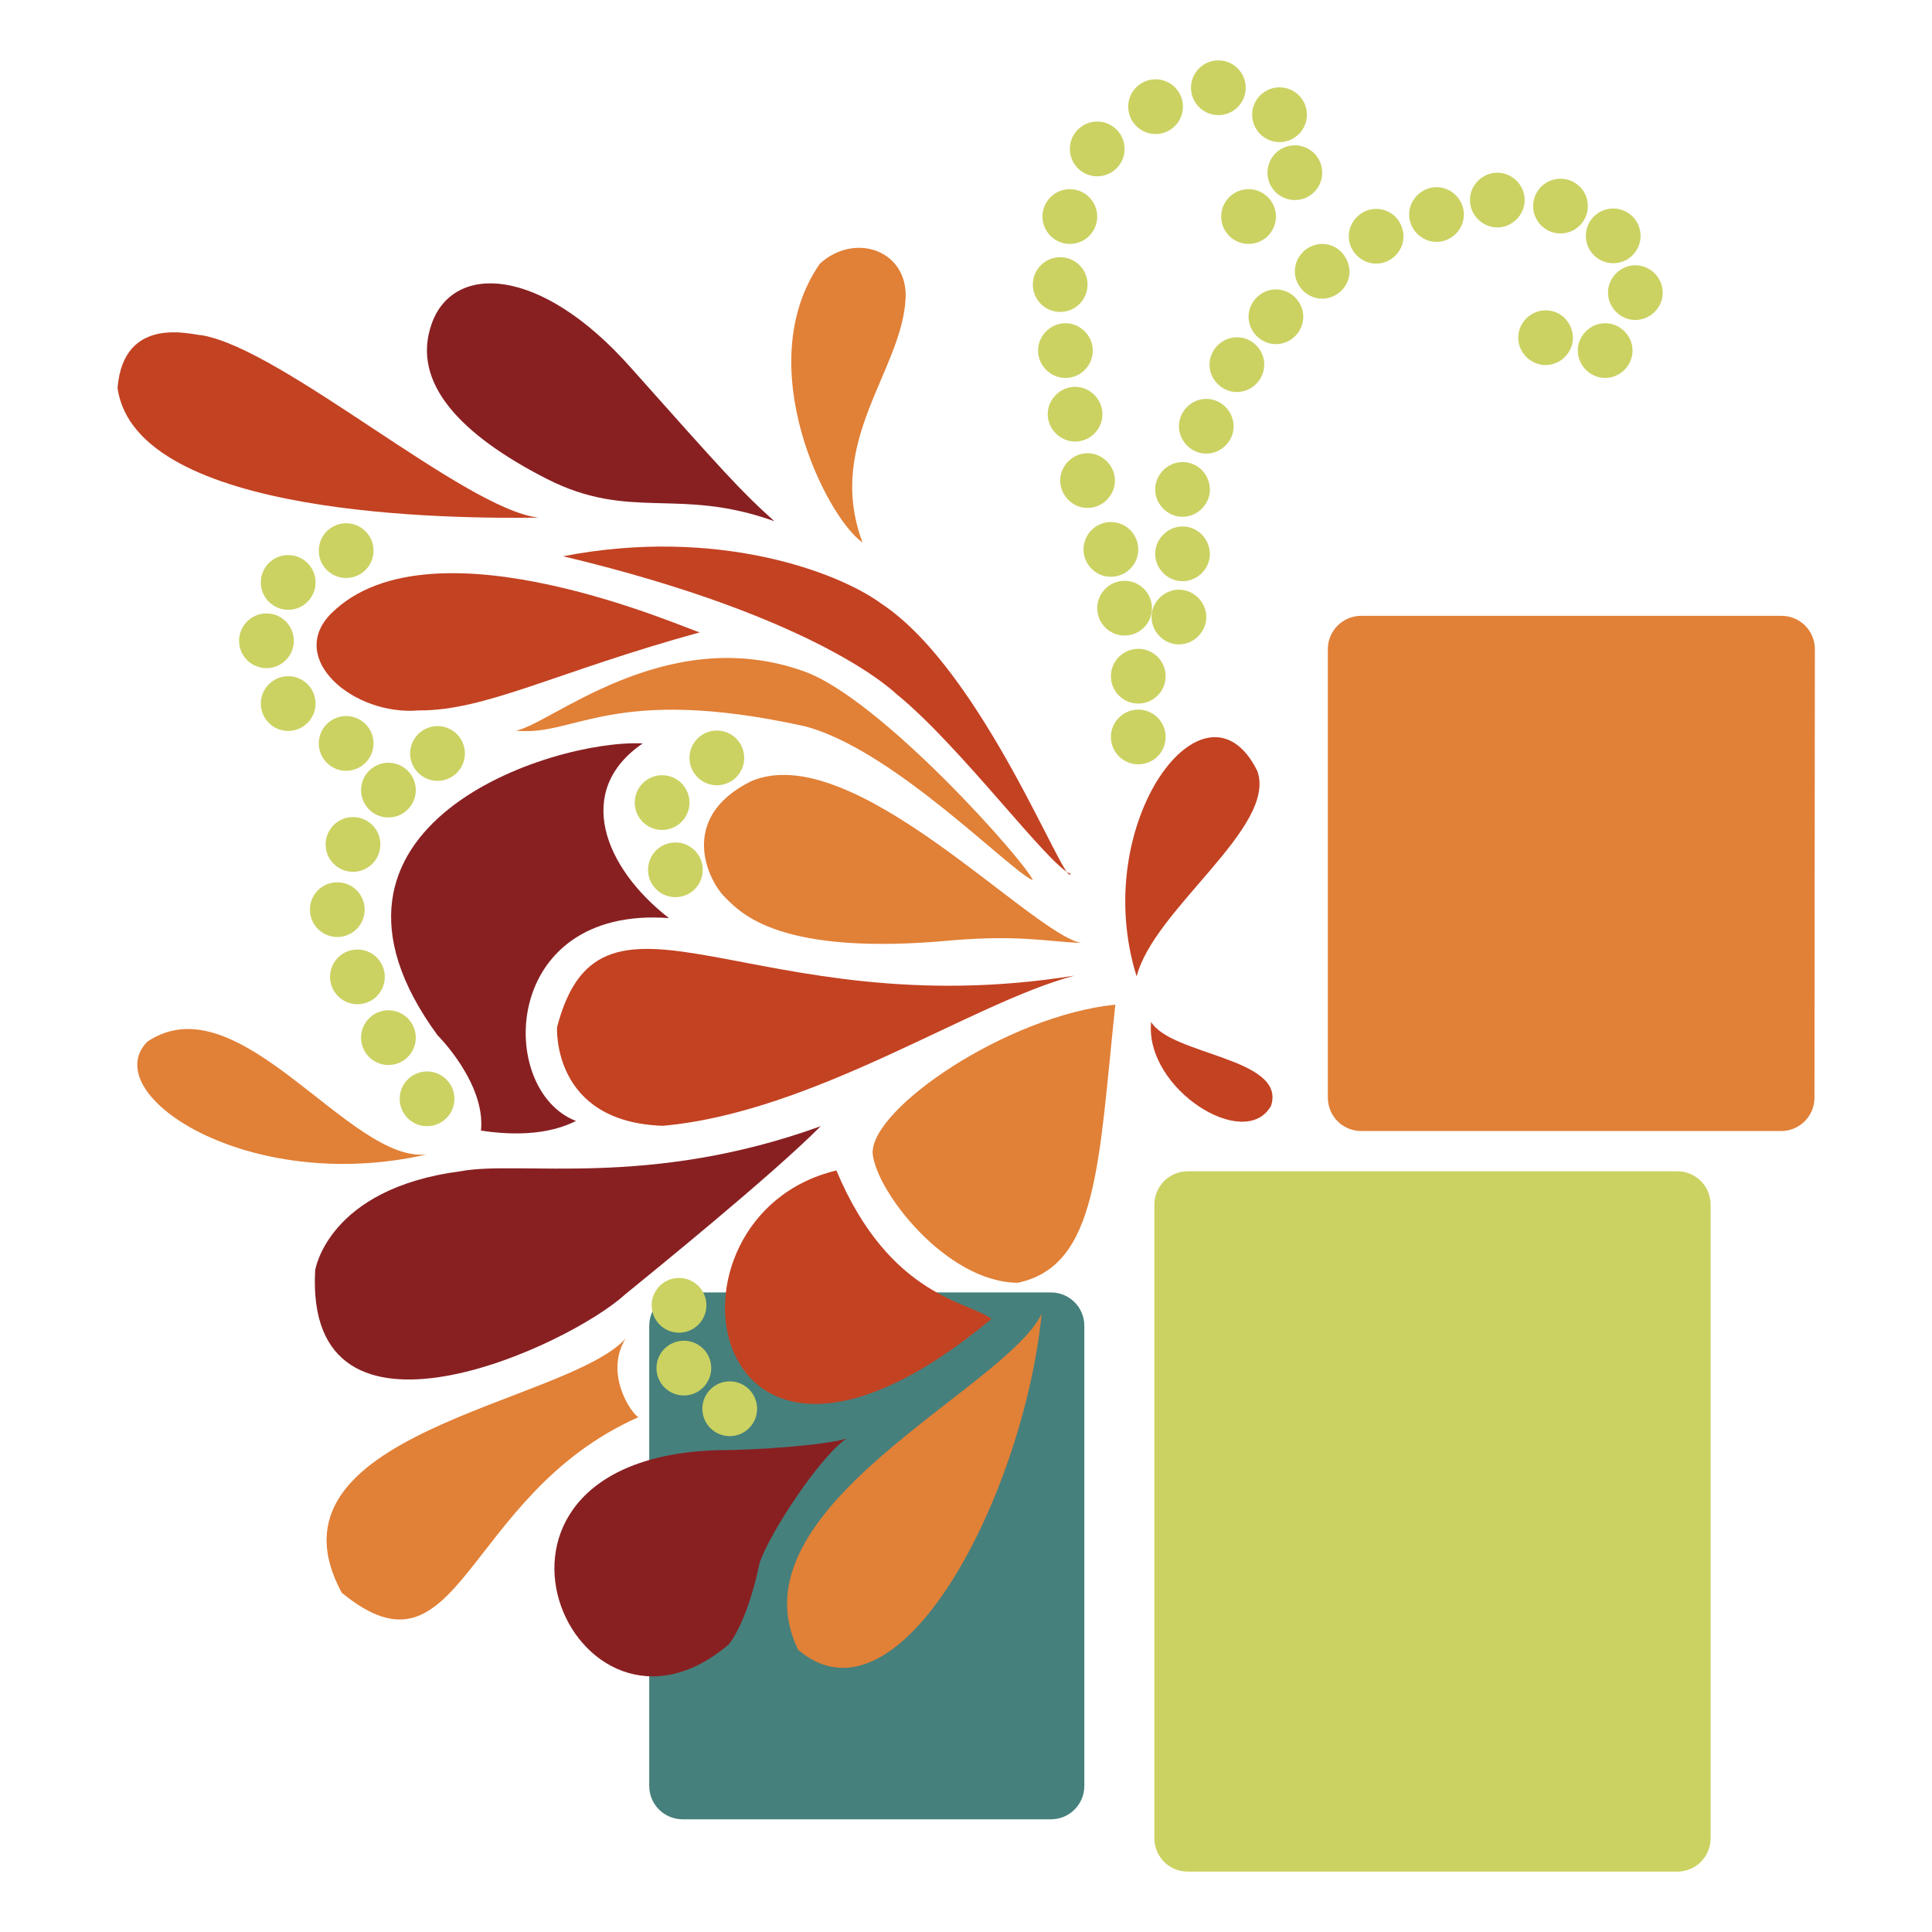 <?xml version="1.0" encoding="utf-8"?>
<!-- Generator: Adobe Illustrator 18.0.0, SVG Export Plug-In . SVG Version: 6.00 Build 0)  -->
<!DOCTYPE svg PUBLIC "-//W3C//DTD SVG 1.1//EN" "http://www.w3.org/Graphics/SVG/1.1/DTD/svg11.dtd">
<svg version="1.1" id="图层_1" xmlns="http://www.w3.org/2000/svg" xmlns:xlink="http://www.w3.org/1999/xlink" x="0px" y="0px"
	 viewBox="0 0 480 480" enable-background="new 0 0 480 480" xml:space="preserve">
<g>
	<path fill="#E18037" d="M450.8,272.7c0,4.6-3.7,8.3-8.3,8.3H338.2c-4.6,0-8.3-3.7-8.3-8.3V161.3c0-4.6,3.7-8.3,8.3-8.3h104.4
		c4.6,0,8.3,3.7,8.3,8.3L450.8,272.7L450.8,272.7z"/>
	<path fill="#46807C" d="M269.4,443.7c0,4.6-3.7,8.3-8.3,8.3h-91.5c-4.6,0-8.3-3.7-8.3-8.3V329.4c0-4.6,3.7-8.3,8.3-8.3h91.5
		c4.6,0,8.3,3.7,8.3,8.3V443.7z"/>
	<path fill="#CBD262" d="M425,456.7c0,4.6-3.7,8.3-8.3,8.3H295.1c-4.6,0-8.3-3.7-8.3-8.3V299.3c0-4.6,3.7-8.3,8.3-8.3h121.6
		c4.6,0,8.3,3.7,8.3,8.3V456.7z"/>
	<path fill="#C34222" d="M173.9,157.1c-1.4,0.1-66.4-29.7-91.6-4.7c-11.2,11.2,5.5,25.5,21.8,24.1
		C120.7,176.6,138.2,166.9,173.9,157.1z"/>
	<path fill="#C34222" d="M133.8,128.6c-21,0.3-100,0-104.6-32.2c1.5-18.5,18.8-13.1,21-13.1C70.4,86.8,115.6,126.6,133.8,128.6z"/>
	<path fill="#882022" d="M192.4,129.5c-23.9-8.6-35.8,0.1-56.7-10.6s-33.8-23.7-28.4-38.6s26.9-14.3,49.3,10.9
		C179.5,116.9,184,122,192.4,129.5z"/>
	<path fill="#E18037" d="M214.3,134.8c-9.1-6.4-28-44.2-10.6-69.3c8.7-7.9,21.8-3.3,21.3,8.5C224.2,92.1,204.9,109.7,214.3,134.8"/>
	<path fill="#C34222" d="M139.9,138.2c38.2-7.4,68.4,3.9,79.1,11.8c25.4,16.8,45.8,71.2,47,67.1c-5.2-1.7-27.3-31.7-43.2-44.6
		C222.7,172.5,204.4,153.6,139.9,138.2z"/>
	<path fill="#E18037" d="M128.1,181.5c14.7,1.7,23.8-11.6,71.7-1.1c21.9,5.6,50.8,35.7,56.8,38.3c-1.1-3.7-38.2-45.8-57.4-52.1
		C164.9,154.7,136.1,180.5,128.1,181.5z"/>
	<path fill="#E18037" d="M268.6,234.3c-13-2.8-56.9-51-82-40.2c-18.5,9.2-10.5,24.9-6.5,28.8c3.9,3.9,13.5,14.8,56.7,10.7
		C253,232.3,259.2,233.8,268.6,234.3z"/>
	<path fill="#C34222" d="M266.9,242.4c-79.7,12.8-117.4-29.8-128.5,12.8c0,0-1.4,23.6,26.3,24.5
		C202.3,276.3,241.1,249.3,266.9,242.4z"/>
	<path fill="#882022" d="M108.7,257.2c-38.1-52.1,28.5-73.6,51-72.5c-17.2,11.7-9.6,30.9,6.5,43.4c-41.9-3.1-42.9,42.8-23.1,50.4
		c-2.1,1-9.2,4.6-23.6,2.4C120.7,269.1,108.7,257.2,108.7,257.2z"/>
	<path fill="#E18037" d="M106.1,286.8c-19.2,2.4-46.7-43.3-69.5-28C23.9,271.8,61.6,297,106.1,286.8z"/>
	<path fill="#882022" d="M203.9,279.8c-12.2,12.3-42.6,36.9-48.6,41.8c-14.2,13-79.7,43.2-77-6c0,0,3.1-20.3,36.1-24.6
		C129.1,288.2,160.8,295.4,203.9,279.8z"/>
	<path fill="#E18037" d="M158.6,352.1c-43.5,19.3-44.1,67.9-73.7,43.6c-21.5-39.7,55.6-46.8,70.5-63.1
		C150.1,341.3,156.8,351.1,158.6,352.1z"/>
	<path fill="#882022" d="M210.3,357.4c-4.9,1.6-21.9,2.9-32.4,2.9c-69.8,2.5-35.2,80.8,3.1,48.3c0,0,4.5-4.9,7.7-20.2
		C191,381.2,203.6,362,210.3,357.4z"/>
	<path fill="#E18037" d="M198.3,409.9c-17.2-35.2,51.6-64.8,60.5-83.5C254.3,371.4,223.5,431.3,198.3,409.9z"/>
	<path fill="#C34222" d="M207.8,290.8c-47.4,11.3-33.5,96.8,38.5,36.9C240.9,323.3,221.1,322.5,207.8,290.8z"/>
	<path fill="#E18037" d="M277.1,249.6c-26.8,2.7-60.6,25.7-60.3,36.9c0.8,9.4,18.3,32.1,36.1,32.2
		C272.8,314.4,272.9,289.2,277.1,249.6z"/>
	<path fill="#C34222" d="M286,253.9c-1.7,16.6,23.4,32.4,29.8,20.8C319.6,262.8,291,262.2,286,253.9z"/>
	<path fill="#C34222" d="M282.4,242.6c-12-38.2,17.2-77,30-51C317.3,205.5,286.6,225.9,282.4,242.6z"/>
	<g>
		<g>
			<circle fill="#CBD262" cx="276" cy="136.5" r="6.8"/>
			<circle fill="#CBD262" cx="279.4" cy="151.1" r="6.8"/>
			<circle fill="#CBD262" cx="282.8" cy="168" r="6.8"/>
			<circle fill="#CBD262" cx="282.8" cy="183.1" r="6.8"/>
			<circle fill="#CBD262" cx="178.1" cy="188.3" r="6.8"/>
			<circle fill="#CBD262" cx="108.7" cy="187.2" r="6.8"/>
			<circle fill="#CBD262" cx="96.5" cy="196.3" r="6.8"/>
			<circle fill="#CBD262" cx="87.7" cy="209.8" r="6.8"/>
			<circle fill="#CBD262" cx="83.8" cy="226" r="6.8"/>
			<circle fill="#CBD262" cx="88.8" cy="242.7" r="6.8"/>
			<circle fill="#CBD262" cx="96.5" cy="257.8" r="6.8"/>
			<circle fill="#CBD262" cx="106.1" cy="273" r="6.8"/>
			<circle fill="#CBD262" cx="168.7" cy="324.3" r="6.8"/>
			<circle fill="#CBD262" cx="169.9" cy="339.9" r="6.8"/>
			<circle fill="#CBD262" cx="181.3" cy="350" r="6.8"/>
			<circle fill="#CBD262" cx="86" cy="184.7" r="6.8"/>
			<circle fill="#CBD262" cx="71.6" cy="174.8" r="6.8"/>
			<circle fill="#CBD262" cx="66.2" cy="159.2" r="6.8"/>
			<circle fill="#CBD262" cx="71.6" cy="144.7" r="6.8"/>
			<circle fill="#CBD262" cx="86" cy="136.8" r="6.8"/>
			<circle fill="#CBD262" cx="164.5" cy="199.4" r="6.8"/>
			<circle fill="#CBD262" cx="167.8" cy="216.1" r="6.8"/>
			<path fill="#CBD262" d="M292.9,146.5c-3.7,0-6.8,3.1-6.8,6.8c0,3.7,3.1,6.8,6.8,6.8s6.8-3.1,6.8-6.8
				C299.7,149.6,296.6,146.5,292.9,146.5z"/>
			<path fill="#CBD262" d="M293.8,130.8c-3.7,0-6.8,3.1-6.8,6.8c0,3.7,3.1,6.8,6.8,6.8c3.7,0,6.8-3.1,6.8-6.8
				C300.5,133.9,297.6,130.8,293.8,130.8z"/>
			<path fill="#CBD262" d="M293.8,114.8c-3.7,0-6.8,3.1-6.8,6.8c0,3.7,3.1,6.8,6.8,6.8c3.7,0,6.8-3.1,6.8-6.8
				C300.5,117.8,297.6,114.8,293.8,114.8z"/>
			<path fill="#CBD262" d="M299.7,99.1c-3.7,0-6.8,3.1-6.8,6.8c0,3.7,3.1,6.8,6.8,6.8c3.7,0,6.8-3.1,6.8-6.8
				C306.4,102.1,303.4,99.1,299.7,99.1z"/>
			<path fill="#CBD262" d="M307.3,83.8c-3.7,0-6.8,3.1-6.8,6.8c0,3.7,3.1,6.8,6.8,6.8c3.7,0,6.8-3.1,6.8-6.8
				C314.1,86.9,311.1,83.8,307.3,83.8z"/>
			<path fill="#CBD262" d="M317,71.9c-3.7,0-6.8,3.1-6.8,6.8s3.1,6.8,6.8,6.8c3.7,0,6.8-3.1,6.8-6.8S320.7,71.9,317,71.9z"/>
			<circle fill="#CBD262" cx="310.2" cy="53.8" r="6.8"/>
			<circle fill="#CBD262" cx="321.7" cy="42.9" r="6.8"/>
			<circle fill="#CBD262" cx="317.9" cy="28.5" r="6.8"/>
			<circle fill="#CBD262" cx="302.7" cy="21.8" r="6.8"/>
			<circle fill="#CBD262" cx="272.6" cy="37" r="6.8"/>
			<circle fill="#CBD262" cx="287.1" cy="26.5" r="6.8"/>
			<circle fill="#CBD262" cx="265.8" cy="53.8" r="6.8"/>
			<circle fill="#CBD262" cx="263.4" cy="70.7" r="6.8"/>
			<path fill="#CBD262" d="M271.5,87.1c0-3.7-3.1-6.8-6.8-6.8c-3.7,0-6.8,3.1-6.8,6.8c0,3.7,3.1,6.8,6.8,6.8
				C268.5,93.9,271.5,90.8,271.5,87.1z"/>
			<path fill="#CBD262" d="M273.9,102.9c0-3.7-3.1-6.8-6.8-6.8c-3.7,0-6.8,3.1-6.8,6.8s3.1,6.8,6.8,6.8
				C270.9,109.7,273.9,106.6,273.9,102.9z"/>
			<path fill="#CBD262" d="M277,119.4c0-3.7-3.1-6.8-6.8-6.8c-3.7,0-6.8,3.1-6.8,6.8c0,3.7,3.1,6.8,6.8,6.8S277,123.1,277,119.4z"/>
			<path fill="#CBD262" d="M328.5,60.6c-3.7,0-6.8,3.1-6.8,6.8c0,3.7,3.1,6.8,6.8,6.8s6.8-3.1,6.8-6.8
				C335.1,63.6,332.2,60.6,328.5,60.6z"/>
			<path fill="#CBD262" d="M341.9,51.9c-3.7,0-6.8,3.1-6.8,6.8c0,3.7,3.1,6.8,6.8,6.8c3.7,0,6.8-3.1,6.8-6.8
				C348.6,54.9,345.7,51.9,341.9,51.9z"/>
			<path fill="#CBD262" d="M356.9,46.5c-3.7,0-6.8,3.1-6.8,6.8c0,3.7,3.1,6.8,6.8,6.8c3.7,0,6.8-3.1,6.8-6.8
				C363.7,49.6,360.6,46.5,356.9,46.5z"/>
			<path fill="#CBD262" d="M372,42.9c-3.7,0-6.8,3.1-6.8,6.8s3.1,6.8,6.8,6.8c3.7,0,6.8-3.1,6.8-6.8S375.7,42.9,372,42.9z"/>
			<circle fill="#CBD262" cx="387.7" cy="51.2" r="6.8"/>
			<circle fill="#CBD262" cx="400.8" cy="58.6" r="6.8"/>
			<path fill="#CBD262" d="M406.3,65.9c-3.7,0-6.8,3.1-6.8,6.8c0,3.7,3.1,6.8,6.8,6.8c3.7,0,6.8-3.1,6.8-6.8
				C413.1,69,410,65.9,406.3,65.9z"/>
			<path fill="#CBD262" d="M398.8,80.3c-3.7,0-6.8,3.1-6.8,6.8c0,3.7,3.1,6.8,6.8,6.8c3.7,0,6.8-3.1,6.8-6.8
				C405.6,83.4,402.5,80.3,398.8,80.3z"/>
			<path fill="#CBD262" d="M384,77.1c-3.7,0-6.8,3.1-6.8,6.8c0,3.7,3.1,6.8,6.8,6.8c3.7,0,6.8-3.1,6.8-6.8
				C390.7,80.1,387.8,77.1,384,77.1z"/>
		</g>
	</g>
</g>
</svg>
